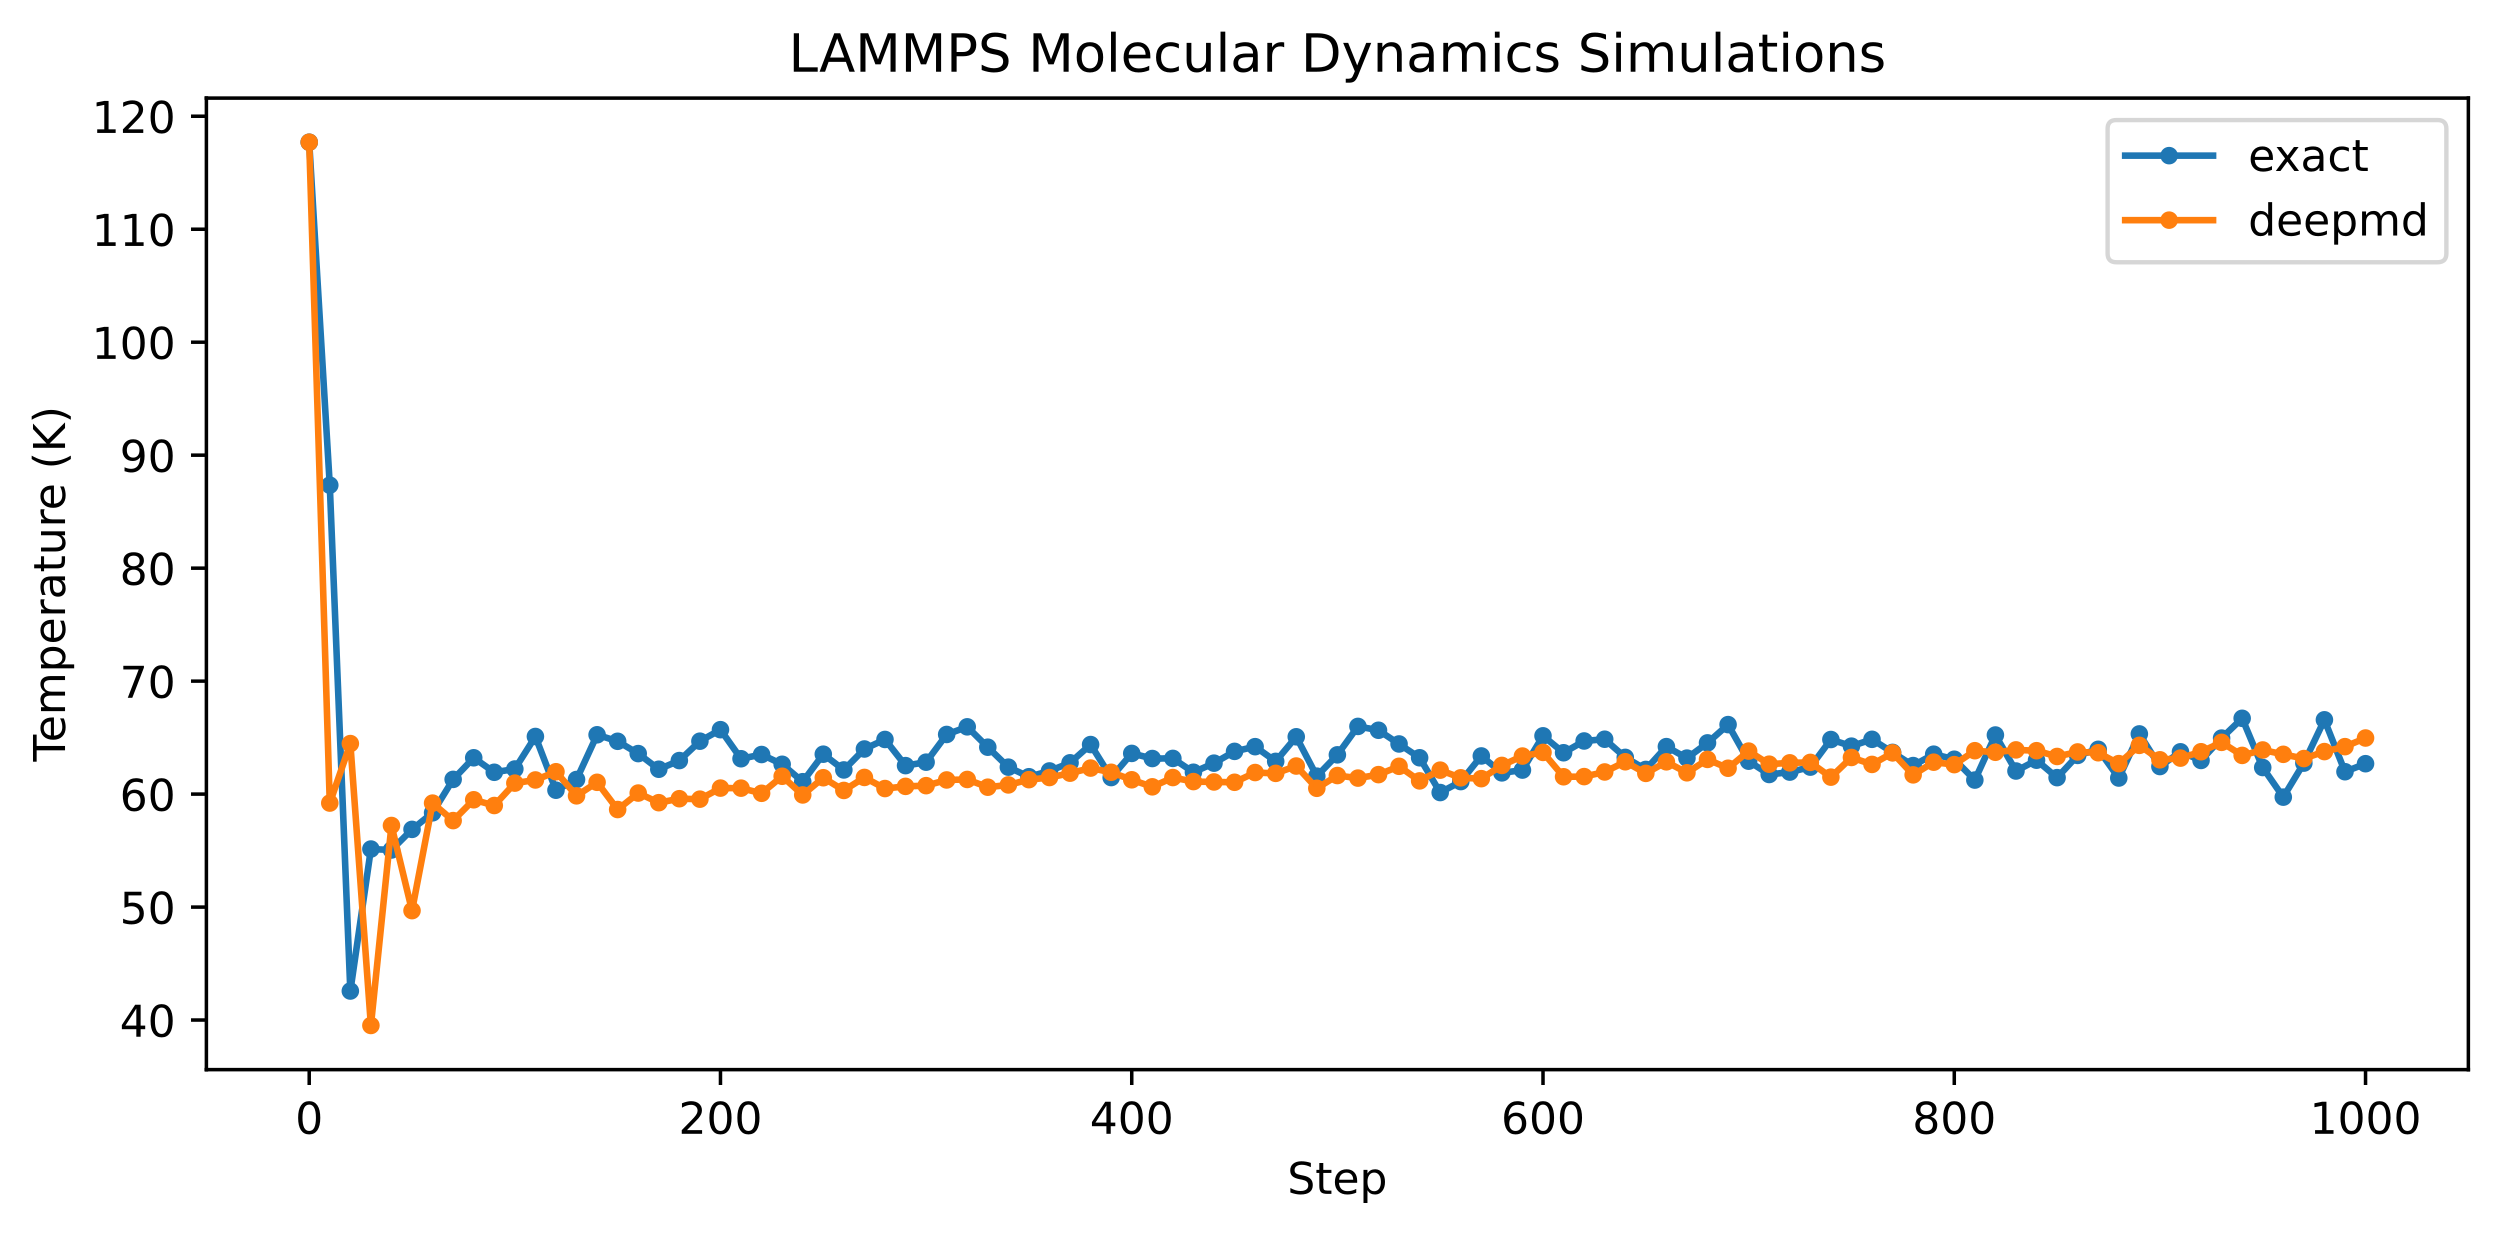 <?xml version="1.0" encoding="utf-8" standalone="no"?>
<!DOCTYPE svg PUBLIC "-//W3C//DTD SVG 1.1//EN"
  "http://www.w3.org/Graphics/SVG/1.1/DTD/svg11.dtd">
<!-- Created with matplotlib (https://matplotlib.org/) -->
<svg height="280.954pt" version="1.1" viewBox="0 0 568.886 280.954" width="568.886pt" xmlns="http://www.w3.org/2000/svg" xmlns:xlink="http://www.w3.org/1999/xlink">
 <defs>
  <style type="text/css">*{stroke-linecap:butt;stroke-linejoin:round;}</style>
 </defs>
 <g id="figure_1">
  <g id="patch_1">
   <path d="M 0 280.954 
L 568.886 280.954 
L 568.886 0 
L 0 0 
z
" style="fill:#ffffff;"/>
  </g>
  <g id="axes_1">
   <g id="patch_2">
    <path d="M 46.966 243.398 
L 561.686 243.398 
L 561.686 22.318 
L 46.966 22.318 
z
" style="fill:#ffffff;"/>
   </g>
   <g id="matplotlib.axis_1">
    <g id="xtick_1">
     <g id="line2d_1">
      <defs>
       <path d="M 0 0 
L 0 3.5 
" id="mdf90906575" style="stroke:#000000;stroke-width:0.8;"/>
      </defs>
      <g>
       <use style="stroke:#000000;stroke-width:0.8;" x="70.362" xlink:href="#mdf90906575" y="243.398"/>
      </g>
     </g>
     <g id="text_1">
      <!-- 0 -->
      <g transform="translate(67.181 257.997)scale(0.1 -0.1)">
       <defs>
        <path d="M 31.781 66.406 
Q 24.172 66.406 20.328 58.906 
Q 16.5 51.422 16.5 36.375 
Q 16.5 21.391 20.328 13.891 
Q 24.172 6.391 31.781 6.391 
Q 39.453 6.391 43.281 13.891 
Q 47.125 21.391 47.125 36.375 
Q 47.125 51.422 43.281 58.906 
Q 39.453 66.406 31.781 66.406 
z
M 31.781 74.219 
Q 44.047 74.219 50.516 64.516 
Q 56.984 54.828 56.984 36.375 
Q 56.984 17.969 50.516 8.266 
Q 44.047 -1.422 31.781 -1.422 
Q 19.531 -1.422 13.062 8.266 
Q 6.594 17.969 6.594 36.375 
Q 6.594 54.828 13.062 64.516 
Q 19.531 74.219 31.781 74.219 
z
" id="DejaVuSans-48"/>
       </defs>
       <use xlink:href="#DejaVuSans-48"/>
      </g>
     </g>
    </g>
    <g id="xtick_2">
     <g id="line2d_2">
      <g>
       <use style="stroke:#000000;stroke-width:0.8;" x="163.947" xlink:href="#mdf90906575" y="243.398"/>
      </g>
     </g>
     <g id="text_2">
      <!-- 200 -->
      <g transform="translate(154.404 257.997)scale(0.1 -0.1)">
       <defs>
        <path d="M 19.188 8.297 
L 53.609 8.297 
L 53.609 0 
L 7.328 0 
L 7.328 8.297 
Q 12.938 14.109 22.625 23.891 
Q 32.328 33.688 34.812 36.531 
Q 39.547 41.844 41.422 45.531 
Q 43.312 49.219 43.312 52.781 
Q 43.312 58.594 39.234 62.25 
Q 35.156 65.922 28.609 65.922 
Q 23.969 65.922 18.812 64.312 
Q 13.672 62.703 7.812 59.422 
L 7.812 69.391 
Q 13.766 71.781 18.938 73 
Q 24.125 74.219 28.422 74.219 
Q 39.75 74.219 46.484 68.547 
Q 53.219 62.891 53.219 53.422 
Q 53.219 48.922 51.531 44.891 
Q 49.859 40.875 45.406 35.406 
Q 44.188 33.984 37.641 27.219 
Q 31.109 20.453 19.188 8.297 
z
" id="DejaVuSans-50"/>
       </defs>
       <use xlink:href="#DejaVuSans-50"/>
       <use x="63.623" xlink:href="#DejaVuSans-48"/>
       <use x="127.246" xlink:href="#DejaVuSans-48"/>
      </g>
     </g>
    </g>
    <g id="xtick_3">
     <g id="line2d_3">
      <g>
       <use style="stroke:#000000;stroke-width:0.8;" x="257.533" xlink:href="#mdf90906575" y="243.398"/>
      </g>
     </g>
     <g id="text_3">
      <!-- 400 -->
      <g transform="translate(247.989 257.997)scale(0.1 -0.1)">
       <defs>
        <path d="M 37.797 64.312 
L 12.891 25.391 
L 37.797 25.391 
z
M 35.203 72.906 
L 47.609 72.906 
L 47.609 25.391 
L 58.016 25.391 
L 58.016 17.188 
L 47.609 17.188 
L 47.609 0 
L 37.797 0 
L 37.797 17.188 
L 4.891 17.188 
L 4.891 26.703 
z
" id="DejaVuSans-52"/>
       </defs>
       <use xlink:href="#DejaVuSans-52"/>
       <use x="63.623" xlink:href="#DejaVuSans-48"/>
       <use x="127.246" xlink:href="#DejaVuSans-48"/>
      </g>
     </g>
    </g>
    <g id="xtick_4">
     <g id="line2d_4">
      <g>
       <use style="stroke:#000000;stroke-width:0.8;" x="351.118" xlink:href="#mdf90906575" y="243.398"/>
      </g>
     </g>
     <g id="text_4">
      <!-- 600 -->
      <g transform="translate(341.575 257.997)scale(0.1 -0.1)">
       <defs>
        <path d="M 33.016 40.375 
Q 26.375 40.375 22.484 35.828 
Q 18.609 31.297 18.609 23.391 
Q 18.609 15.531 22.484 10.953 
Q 26.375 6.391 33.016 6.391 
Q 39.656 6.391 43.531 10.953 
Q 47.406 15.531 47.406 23.391 
Q 47.406 31.297 43.531 35.828 
Q 39.656 40.375 33.016 40.375 
z
M 52.594 71.297 
L 52.594 62.312 
Q 48.875 64.062 45.094 64.984 
Q 41.312 65.922 37.594 65.922 
Q 27.828 65.922 22.672 59.328 
Q 17.531 52.734 16.797 39.406 
Q 19.672 43.656 24.016 45.922 
Q 28.375 48.188 33.594 48.188 
Q 44.578 48.188 50.953 41.516 
Q 57.328 34.859 57.328 23.391 
Q 57.328 12.156 50.688 5.359 
Q 44.047 -1.422 33.016 -1.422 
Q 20.359 -1.422 13.672 8.266 
Q 6.984 17.969 6.984 36.375 
Q 6.984 53.656 15.188 63.938 
Q 23.391 74.219 37.203 74.219 
Q 40.922 74.219 44.703 73.484 
Q 48.484 72.75 52.594 71.297 
z
" id="DejaVuSans-54"/>
       </defs>
       <use xlink:href="#DejaVuSans-54"/>
       <use x="63.623" xlink:href="#DejaVuSans-48"/>
       <use x="127.246" xlink:href="#DejaVuSans-48"/>
      </g>
     </g>
    </g>
    <g id="xtick_5">
     <g id="line2d_5">
      <g>
       <use style="stroke:#000000;stroke-width:0.8;" x="444.704" xlink:href="#mdf90906575" y="243.398"/>
      </g>
     </g>
     <g id="text_5">
      <!-- 800 -->
      <g transform="translate(435.16 257.997)scale(0.1 -0.1)">
       <defs>
        <path d="M 31.781 34.625 
Q 24.75 34.625 20.719 30.859 
Q 16.703 27.094 16.703 20.516 
Q 16.703 13.922 20.719 10.156 
Q 24.75 6.391 31.781 6.391 
Q 38.812 6.391 42.859 10.172 
Q 46.922 13.969 46.922 20.516 
Q 46.922 27.094 42.891 30.859 
Q 38.875 34.625 31.781 34.625 
z
M 21.922 38.812 
Q 15.578 40.375 12.031 44.719 
Q 8.5 49.078 8.5 55.328 
Q 8.5 64.062 14.719 69.141 
Q 20.953 74.219 31.781 74.219 
Q 42.672 74.219 48.875 69.141 
Q 55.078 64.062 55.078 55.328 
Q 55.078 49.078 51.531 44.719 
Q 48 40.375 41.703 38.812 
Q 48.828 37.156 52.797 32.312 
Q 56.781 27.484 56.781 20.516 
Q 56.781 9.906 50.312 4.234 
Q 43.844 -1.422 31.781 -1.422 
Q 19.734 -1.422 13.25 4.234 
Q 6.781 9.906 6.781 20.516 
Q 6.781 27.484 10.781 32.312 
Q 14.797 37.156 21.922 38.812 
z
M 18.312 54.391 
Q 18.312 48.734 21.844 45.562 
Q 25.391 42.391 31.781 42.391 
Q 38.141 42.391 41.719 45.562 
Q 45.312 48.734 45.312 54.391 
Q 45.312 60.062 41.719 63.234 
Q 38.141 66.406 31.781 66.406 
Q 25.391 66.406 21.844 63.234 
Q 18.312 60.062 18.312 54.391 
z
" id="DejaVuSans-56"/>
       </defs>
       <use xlink:href="#DejaVuSans-56"/>
       <use x="63.623" xlink:href="#DejaVuSans-48"/>
       <use x="127.246" xlink:href="#DejaVuSans-48"/>
      </g>
     </g>
    </g>
    <g id="xtick_6">
     <g id="line2d_6">
      <g>
       <use style="stroke:#000000;stroke-width:0.8;" x="538.289" xlink:href="#mdf90906575" y="243.398"/>
      </g>
     </g>
     <g id="text_6">
      <!-- 1000 -->
      <g transform="translate(525.564 257.997)scale(0.1 -0.1)">
       <defs>
        <path d="M 12.406 8.297 
L 28.516 8.297 
L 28.516 63.922 
L 10.984 60.406 
L 10.984 69.391 
L 28.422 72.906 
L 38.281 72.906 
L 38.281 8.297 
L 54.391 8.297 
L 54.391 0 
L 12.406 0 
z
" id="DejaVuSans-49"/>
       </defs>
       <use xlink:href="#DejaVuSans-49"/>
       <use x="63.623" xlink:href="#DejaVuSans-48"/>
       <use x="127.246" xlink:href="#DejaVuSans-48"/>
       <use x="190.869" xlink:href="#DejaVuSans-48"/>
      </g>
     </g>
    </g>
    <g id="text_7">
     <!-- Step -->
     <g transform="translate(292.94 271.675)scale(0.1 -0.1)">
      <defs>
       <path d="M 53.516 70.516 
L 53.516 60.891 
Q 47.906 63.578 42.922 64.891 
Q 37.938 66.219 33.297 66.219 
Q 25.25 66.219 20.875 63.094 
Q 16.5 59.969 16.5 54.203 
Q 16.5 49.359 19.406 46.891 
Q 22.312 44.438 30.422 42.922 
L 36.375 41.703 
Q 47.406 39.594 52.656 34.297 
Q 57.906 29 57.906 20.125 
Q 57.906 9.516 50.797 4.047 
Q 43.703 -1.422 29.984 -1.422 
Q 24.812 -1.422 18.969 -0.25 
Q 13.141 0.922 6.891 3.219 
L 6.891 13.375 
Q 12.891 10.016 18.656 8.297 
Q 24.422 6.594 29.984 6.594 
Q 38.422 6.594 43.016 9.906 
Q 47.609 13.234 47.609 19.391 
Q 47.609 24.75 44.312 27.781 
Q 41.016 30.812 33.5 32.328 
L 27.484 33.5 
Q 16.453 35.688 11.516 40.375 
Q 6.594 45.062 6.594 53.422 
Q 6.594 63.094 13.406 68.656 
Q 20.219 74.219 32.172 74.219 
Q 37.312 74.219 42.625 73.281 
Q 47.953 72.359 53.516 70.516 
z
" id="DejaVuSans-83"/>
       <path d="M 18.312 70.219 
L 18.312 54.688 
L 36.812 54.688 
L 36.812 47.703 
L 18.312 47.703 
L 18.312 18.016 
Q 18.312 11.328 20.141 9.422 
Q 21.969 7.516 27.594 7.516 
L 36.812 7.516 
L 36.812 0 
L 27.594 0 
Q 17.188 0 13.234 3.875 
Q 9.281 7.766 9.281 18.016 
L 9.281 47.703 
L 2.688 47.703 
L 2.688 54.688 
L 9.281 54.688 
L 9.281 70.219 
z
" id="DejaVuSans-116"/>
       <path d="M 56.203 29.594 
L 56.203 25.203 
L 14.891 25.203 
Q 15.484 15.922 20.484 11.062 
Q 25.484 6.203 34.422 6.203 
Q 39.594 6.203 44.453 7.469 
Q 49.312 8.734 54.109 11.281 
L 54.109 2.781 
Q 49.266 0.734 44.188 -0.344 
Q 39.109 -1.422 33.891 -1.422 
Q 20.797 -1.422 13.156 6.188 
Q 5.516 13.812 5.516 26.812 
Q 5.516 40.234 12.766 48.109 
Q 20.016 56 32.328 56 
Q 43.359 56 49.781 48.891 
Q 56.203 41.797 56.203 29.594 
z
M 47.219 32.234 
Q 47.125 39.594 43.094 43.984 
Q 39.062 48.391 32.422 48.391 
Q 24.906 48.391 20.391 44.141 
Q 15.875 39.891 15.188 32.172 
z
" id="DejaVuSans-101"/>
       <path d="M 18.109 8.203 
L 18.109 -20.797 
L 9.078 -20.797 
L 9.078 54.688 
L 18.109 54.688 
L 18.109 46.391 
Q 20.953 51.266 25.266 53.625 
Q 29.594 56 35.594 56 
Q 45.562 56 51.781 48.094 
Q 58.016 40.188 58.016 27.297 
Q 58.016 14.406 51.781 6.484 
Q 45.562 -1.422 35.594 -1.422 
Q 29.594 -1.422 25.266 0.953 
Q 20.953 3.328 18.109 8.203 
z
M 48.688 27.297 
Q 48.688 37.203 44.609 42.844 
Q 40.531 48.484 33.406 48.484 
Q 26.266 48.484 22.188 42.844 
Q 18.109 37.203 18.109 27.297 
Q 18.109 17.391 22.188 11.75 
Q 26.266 6.109 33.406 6.109 
Q 40.531 6.109 44.609 11.75 
Q 48.688 17.391 48.688 27.297 
z
" id="DejaVuSans-112"/>
      </defs>
      <use xlink:href="#DejaVuSans-83"/>
      <use x="63.477" xlink:href="#DejaVuSans-116"/>
      <use x="102.686" xlink:href="#DejaVuSans-101"/>
      <use x="164.209" xlink:href="#DejaVuSans-112"/>
     </g>
    </g>
   </g>
   <g id="matplotlib.axis_2">
    <g id="ytick_1">
     <g id="line2d_7">
      <defs>
       <path d="M 0 0 
L -3.5 0 
" id="md8ce97814d" style="stroke:#000000;stroke-width:0.8;"/>
      </defs>
      <g>
       <use style="stroke:#000000;stroke-width:0.8;" x="46.966" xlink:href="#md8ce97814d" y="232.117"/>
      </g>
     </g>
     <g id="text_8">
      <!-- 40 -->
      <g transform="translate(27.241 235.917)scale(0.1 -0.1)">
       <use xlink:href="#DejaVuSans-52"/>
       <use x="63.623" xlink:href="#DejaVuSans-48"/>
      </g>
     </g>
    </g>
    <g id="ytick_2">
     <g id="line2d_8">
      <g>
       <use style="stroke:#000000;stroke-width:0.8;" x="46.966" xlink:href="#md8ce97814d" y="206.41"/>
      </g>
     </g>
     <g id="text_9">
      <!-- 50 -->
      <g transform="translate(27.241 210.209)scale(0.1 -0.1)">
       <defs>
        <path d="M 10.797 72.906 
L 49.516 72.906 
L 49.516 64.594 
L 19.828 64.594 
L 19.828 46.734 
Q 21.969 47.469 24.109 47.828 
Q 26.266 48.188 28.422 48.188 
Q 40.625 48.188 47.75 41.5 
Q 54.891 34.812 54.891 23.391 
Q 54.891 11.625 47.562 5.094 
Q 40.234 -1.422 26.906 -1.422 
Q 22.312 -1.422 17.547 -0.641 
Q 12.797 0.141 7.719 1.703 
L 7.719 11.625 
Q 12.109 9.234 16.797 8.062 
Q 21.484 6.891 26.703 6.891 
Q 35.156 6.891 40.078 11.328 
Q 45.016 15.766 45.016 23.391 
Q 45.016 31 40.078 35.438 
Q 35.156 39.891 26.703 39.891 
Q 22.75 39.891 18.812 39.016 
Q 14.891 38.141 10.797 36.281 
z
" id="DejaVuSans-53"/>
       </defs>
       <use xlink:href="#DejaVuSans-53"/>
       <use x="63.623" xlink:href="#DejaVuSans-48"/>
      </g>
     </g>
    </g>
    <g id="ytick_3">
     <g id="line2d_9">
      <g>
       <use style="stroke:#000000;stroke-width:0.8;" x="46.966" xlink:href="#md8ce97814d" y="180.702"/>
      </g>
     </g>
     <g id="text_10">
      <!-- 60 -->
      <g transform="translate(27.241 184.501)scale(0.1 -0.1)">
       <use xlink:href="#DejaVuSans-54"/>
       <use x="63.623" xlink:href="#DejaVuSans-48"/>
      </g>
     </g>
    </g>
    <g id="ytick_4">
     <g id="line2d_10">
      <g>
       <use style="stroke:#000000;stroke-width:0.8;" x="46.966" xlink:href="#md8ce97814d" y="154.994"/>
      </g>
     </g>
     <g id="text_11">
      <!-- 70 -->
      <g transform="translate(27.241 158.793)scale(0.1 -0.1)">
       <defs>
        <path d="M 8.203 72.906 
L 55.078 72.906 
L 55.078 68.703 
L 28.609 0 
L 18.312 0 
L 43.219 64.594 
L 8.203 64.594 
z
" id="DejaVuSans-55"/>
       </defs>
       <use xlink:href="#DejaVuSans-55"/>
       <use x="63.623" xlink:href="#DejaVuSans-48"/>
      </g>
     </g>
    </g>
    <g id="ytick_5">
     <g id="line2d_11">
      <g>
       <use style="stroke:#000000;stroke-width:0.8;" x="46.966" xlink:href="#md8ce97814d" y="129.286"/>
      </g>
     </g>
     <g id="text_12">
      <!-- 80 -->
      <g transform="translate(27.241 133.085)scale(0.1 -0.1)">
       <use xlink:href="#DejaVuSans-56"/>
       <use x="63.623" xlink:href="#DejaVuSans-48"/>
      </g>
     </g>
    </g>
    <g id="ytick_6">
     <g id="line2d_12">
      <g>
       <use style="stroke:#000000;stroke-width:0.8;" x="46.966" xlink:href="#md8ce97814d" y="103.578"/>
      </g>
     </g>
     <g id="text_13">
      <!-- 90 -->
      <g transform="translate(27.241 107.377)scale(0.1 -0.1)">
       <defs>
        <path d="M 10.984 1.516 
L 10.984 10.5 
Q 14.703 8.734 18.5 7.812 
Q 22.312 6.891 25.984 6.891 
Q 35.75 6.891 40.891 13.453 
Q 46.047 20.016 46.781 33.406 
Q 43.953 29.203 39.594 26.953 
Q 35.25 24.703 29.984 24.703 
Q 19.047 24.703 12.672 31.312 
Q 6.297 37.938 6.297 49.422 
Q 6.297 60.641 12.938 67.422 
Q 19.578 74.219 30.609 74.219 
Q 43.266 74.219 49.922 64.516 
Q 56.594 54.828 56.594 36.375 
Q 56.594 19.141 48.406 8.859 
Q 40.234 -1.422 26.422 -1.422 
Q 22.703 -1.422 18.891 -0.688 
Q 15.094 0.047 10.984 1.516 
z
M 30.609 32.422 
Q 37.25 32.422 41.125 36.953 
Q 45.016 41.5 45.016 49.422 
Q 45.016 57.281 41.125 61.844 
Q 37.25 66.406 30.609 66.406 
Q 23.969 66.406 20.094 61.844 
Q 16.219 57.281 16.219 49.422 
Q 16.219 41.5 20.094 36.953 
Q 23.969 32.422 30.609 32.422 
z
" id="DejaVuSans-57"/>
       </defs>
       <use xlink:href="#DejaVuSans-57"/>
       <use x="63.623" xlink:href="#DejaVuSans-48"/>
      </g>
     </g>
    </g>
    <g id="ytick_7">
     <g id="line2d_13">
      <g>
       <use style="stroke:#000000;stroke-width:0.8;" x="46.966" xlink:href="#md8ce97814d" y="77.87"/>
      </g>
     </g>
     <g id="text_14">
      <!-- 100 -->
      <g transform="translate(20.878 81.669)scale(0.1 -0.1)">
       <use xlink:href="#DejaVuSans-49"/>
       <use x="63.623" xlink:href="#DejaVuSans-48"/>
       <use x="127.246" xlink:href="#DejaVuSans-48"/>
      </g>
     </g>
    </g>
    <g id="ytick_8">
     <g id="line2d_14">
      <g>
       <use style="stroke:#000000;stroke-width:0.8;" x="46.966" xlink:href="#md8ce97814d" y="52.162"/>
      </g>
     </g>
     <g id="text_15">
      <!-- 110 -->
      <g transform="translate(20.878 55.962)scale(0.1 -0.1)">
       <use xlink:href="#DejaVuSans-49"/>
       <use x="63.623" xlink:href="#DejaVuSans-49"/>
       <use x="127.246" xlink:href="#DejaVuSans-48"/>
      </g>
     </g>
    </g>
    <g id="ytick_9">
     <g id="line2d_15">
      <g>
       <use style="stroke:#000000;stroke-width:0.8;" x="46.966" xlink:href="#md8ce97814d" y="26.454"/>
      </g>
     </g>
     <g id="text_16">
      <!-- 120 -->
      <g transform="translate(20.878 30.254)scale(0.1 -0.1)">
       <use xlink:href="#DejaVuSans-49"/>
       <use x="63.623" xlink:href="#DejaVuSans-50"/>
       <use x="127.246" xlink:href="#DejaVuSans-48"/>
      </g>
     </g>
    </g>
    <g id="text_17">
     <!-- Temperature (K) -->
     <g transform="translate(14.798 173.297)rotate(-90)scale(0.1 -0.1)">
      <defs>
       <path d="M -0.297 72.906 
L 61.375 72.906 
L 61.375 64.594 
L 35.5 64.594 
L 35.5 0 
L 25.594 0 
L 25.594 64.594 
L -0.297 64.594 
z
" id="DejaVuSans-84"/>
       <path d="M 52 44.188 
Q 55.375 50.25 60.062 53.125 
Q 64.75 56 71.094 56 
Q 79.641 56 84.281 50.016 
Q 88.922 44.047 88.922 33.016 
L 88.922 0 
L 79.891 0 
L 79.891 32.719 
Q 79.891 40.578 77.094 44.375 
Q 74.312 48.188 68.609 48.188 
Q 61.625 48.188 57.562 43.547 
Q 53.516 38.922 53.516 30.906 
L 53.516 0 
L 44.484 0 
L 44.484 32.719 
Q 44.484 40.625 41.703 44.406 
Q 38.922 48.188 33.109 48.188 
Q 26.219 48.188 22.156 43.531 
Q 18.109 38.875 18.109 30.906 
L 18.109 0 
L 9.078 0 
L 9.078 54.688 
L 18.109 54.688 
L 18.109 46.188 
Q 21.188 51.219 25.484 53.609 
Q 29.781 56 35.688 56 
Q 41.656 56 45.828 52.969 
Q 50 49.953 52 44.188 
z
" id="DejaVuSans-109"/>
       <path d="M 41.109 46.297 
Q 39.594 47.172 37.812 47.578 
Q 36.031 48 33.891 48 
Q 26.266 48 22.188 43.047 
Q 18.109 38.094 18.109 28.812 
L 18.109 0 
L 9.078 0 
L 9.078 54.688 
L 18.109 54.688 
L 18.109 46.188 
Q 20.953 51.172 25.484 53.578 
Q 30.031 56 36.531 56 
Q 37.453 56 38.578 55.875 
Q 39.703 55.766 41.062 55.516 
z
" id="DejaVuSans-114"/>
       <path d="M 34.281 27.484 
Q 23.391 27.484 19.188 25 
Q 14.984 22.516 14.984 16.5 
Q 14.984 11.719 18.141 8.906 
Q 21.297 6.109 26.703 6.109 
Q 34.188 6.109 38.703 11.406 
Q 43.219 16.703 43.219 25.484 
L 43.219 27.484 
z
M 52.203 31.203 
L 52.203 0 
L 43.219 0 
L 43.219 8.297 
Q 40.141 3.328 35.547 0.953 
Q 30.953 -1.422 24.312 -1.422 
Q 15.922 -1.422 10.953 3.297 
Q 6 8.016 6 15.922 
Q 6 25.141 12.172 29.828 
Q 18.359 34.516 30.609 34.516 
L 43.219 34.516 
L 43.219 35.406 
Q 43.219 41.609 39.141 45 
Q 35.062 48.391 27.688 48.391 
Q 23 48.391 18.547 47.266 
Q 14.109 46.141 10.016 43.891 
L 10.016 52.203 
Q 14.938 54.109 19.578 55.047 
Q 24.219 56 28.609 56 
Q 40.484 56 46.344 49.844 
Q 52.203 43.703 52.203 31.203 
z
" id="DejaVuSans-97"/>
       <path d="M 8.5 21.578 
L 8.5 54.688 
L 17.484 54.688 
L 17.484 21.922 
Q 17.484 14.156 20.5 10.266 
Q 23.531 6.391 29.594 6.391 
Q 36.859 6.391 41.078 11.031 
Q 45.312 15.672 45.312 23.688 
L 45.312 54.688 
L 54.297 54.688 
L 54.297 0 
L 45.312 0 
L 45.312 8.406 
Q 42.047 3.422 37.719 1 
Q 33.406 -1.422 27.688 -1.422 
Q 18.266 -1.422 13.375 4.438 
Q 8.5 10.297 8.5 21.578 
z
M 31.109 56 
z
" id="DejaVuSans-117"/>
       <path id="DejaVuSans-32"/>
       <path d="M 31 75.875 
Q 24.469 64.656 21.281 53.656 
Q 18.109 42.672 18.109 31.391 
Q 18.109 20.125 21.312 9.062 
Q 24.516 -2 31 -13.188 
L 23.188 -13.188 
Q 15.875 -1.703 12.234 9.375 
Q 8.594 20.453 8.594 31.391 
Q 8.594 42.281 12.203 53.312 
Q 15.828 64.359 23.188 75.875 
z
" id="DejaVuSans-40"/>
       <path d="M 9.812 72.906 
L 19.672 72.906 
L 19.672 42.094 
L 52.391 72.906 
L 65.094 72.906 
L 28.906 38.922 
L 67.672 0 
L 54.688 0 
L 19.672 35.109 
L 19.672 0 
L 9.812 0 
z
" id="DejaVuSans-75"/>
       <path d="M 8.016 75.875 
L 15.828 75.875 
Q 23.141 64.359 26.781 53.312 
Q 30.422 42.281 30.422 31.391 
Q 30.422 20.453 26.781 9.375 
Q 23.141 -1.703 15.828 -13.188 
L 8.016 -13.188 
Q 14.5 -2 17.703 9.062 
Q 20.906 20.125 20.906 31.391 
Q 20.906 42.672 17.703 53.656 
Q 14.5 64.656 8.016 75.875 
z
" id="DejaVuSans-41"/>
      </defs>
      <use xlink:href="#DejaVuSans-84"/>
      <use x="44.084" xlink:href="#DejaVuSans-101"/>
      <use x="105.607" xlink:href="#DejaVuSans-109"/>
      <use x="203.02" xlink:href="#DejaVuSans-112"/>
      <use x="266.496" xlink:href="#DejaVuSans-101"/>
      <use x="328.02" xlink:href="#DejaVuSans-114"/>
      <use x="369.133" xlink:href="#DejaVuSans-97"/>
      <use x="430.412" xlink:href="#DejaVuSans-116"/>
      <use x="469.621" xlink:href="#DejaVuSans-117"/>
      <use x="533" xlink:href="#DejaVuSans-114"/>
      <use x="571.863" xlink:href="#DejaVuSans-101"/>
      <use x="633.387" xlink:href="#DejaVuSans-32"/>
      <use x="665.174" xlink:href="#DejaVuSans-40"/>
      <use x="704.188" xlink:href="#DejaVuSans-75"/>
      <use x="769.764" xlink:href="#DejaVuSans-41"/>
     </g>
    </g>
   </g>
   <g id="line2d_16">
    <path clip-path="url(#pec83e4f7e2)" d="M 70.362 32.367 
L 75.041 110.403 
L 79.721 225.511 
L 84.4 193.202 
L 89.079 193.419 
L 93.758 188.73 
L 98.438 184.959 
L 103.117 177.352 
L 107.796 172.437 
L 112.475 175.735 
L 117.155 174.99 
L 121.834 167.591 
L 126.513 179.817 
L 131.193 177.377 
L 135.872 167.203 
L 140.551 168.684 
L 145.23 171.483 
L 149.91 175.046 
L 154.589 173.071 
L 159.268 168.661 
L 163.947 166.039 
L 168.627 172.654 
L 173.306 171.693 
L 177.985 173.916 
L 182.665 177.881 
L 187.344 171.62 
L 192.023 175.203 
L 196.702 170.437 
L 201.382 168.268 
L 206.061 174.219 
L 210.74 173.436 
L 215.419 167.131 
L 220.099 165.394 
L 224.778 170.03 
L 229.457 174.57 
L 234.137 176.749 
L 238.816 175.433 
L 243.495 173.58 
L 248.174 169.426 
L 252.854 176.936 
L 257.533 171.442 
L 262.212 172.606 
L 266.891 172.579 
L 271.571 175.729 
L 276.25 173.661 
L 280.929 170.978 
L 285.609 169.908 
L 290.288 173.256 
L 294.967 167.659 
L 299.646 176.62 
L 304.326 171.767 
L 309.005 165.298 
L 313.684 166.174 
L 318.363 169.293 
L 323.043 172.433 
L 327.722 180.347 
L 332.401 177.853 
L 337.081 172.02 
L 341.76 175.87 
L 346.439 175.234 
L 351.118 167.439 
L 355.798 171.292 
L 360.477 168.615 
L 365.156 168.213 
L 369.835 172.347 
L 374.515 175.091 
L 379.194 169.898 
L 383.873 172.512 
L 388.553 169.047 
L 393.232 164.887 
L 397.911 173.211 
L 402.59 176.239 
L 407.27 175.695 
L 411.949 174.558 
L 416.628 168.28 
L 421.307 169.792 
L 425.987 168.236 
L 430.666 171.209 
L 435.345 174.209 
L 440.025 171.62 
L 444.704 172.768 
L 449.383 177.508 
L 454.062 167.256 
L 458.742 175.449 
L 463.421 172.987 
L 468.1 176.955 
L 472.779 171.896 
L 477.459 170.512 
L 482.138 177.044 
L 486.817 167.008 
L 491.497 174.429 
L 496.176 171.078 
L 500.855 173.044 
L 505.534 167.956 
L 510.214 163.456 
L 514.893 174.653 
L 519.572 181.394 
L 524.251 173.651 
L 528.931 163.796 
L 533.61 175.609 
L 538.289 173.784 
" style="fill:none;stroke:#1f77b4;stroke-linecap:square;stroke-width:1.5;"/>
    <defs>
     <path d="M 0 1.5 
C 0.398 1.5 0.779 1.342 1.061 1.061 
C 1.342 0.779 1.5 0.398 1.5 0 
C 1.5 -0.398 1.342 -0.779 1.061 -1.061 
C 0.779 -1.342 0.398 -1.5 0 -1.5 
C -0.398 -1.5 -0.779 -1.342 -1.061 -1.061 
C -1.342 -0.779 -1.5 -0.398 -1.5 0 
C -1.5 0.398 -1.342 0.779 -1.061 1.061 
C -0.779 1.342 -0.398 1.5 0 1.5 
z
" id="m8458824327" style="stroke:#1f77b4;"/>
    </defs>
    <g clip-path="url(#pec83e4f7e2)">
     <use style="fill:#1f77b4;stroke:#1f77b4;" x="70.362" xlink:href="#m8458824327" y="32.367"/>
     <use style="fill:#1f77b4;stroke:#1f77b4;" x="75.041" xlink:href="#m8458824327" y="110.403"/>
     <use style="fill:#1f77b4;stroke:#1f77b4;" x="79.721" xlink:href="#m8458824327" y="225.511"/>
     <use style="fill:#1f77b4;stroke:#1f77b4;" x="84.4" xlink:href="#m8458824327" y="193.202"/>
     <use style="fill:#1f77b4;stroke:#1f77b4;" x="89.079" xlink:href="#m8458824327" y="193.419"/>
     <use style="fill:#1f77b4;stroke:#1f77b4;" x="93.758" xlink:href="#m8458824327" y="188.73"/>
     <use style="fill:#1f77b4;stroke:#1f77b4;" x="98.438" xlink:href="#m8458824327" y="184.959"/>
     <use style="fill:#1f77b4;stroke:#1f77b4;" x="103.117" xlink:href="#m8458824327" y="177.352"/>
     <use style="fill:#1f77b4;stroke:#1f77b4;" x="107.796" xlink:href="#m8458824327" y="172.437"/>
     <use style="fill:#1f77b4;stroke:#1f77b4;" x="112.475" xlink:href="#m8458824327" y="175.735"/>
     <use style="fill:#1f77b4;stroke:#1f77b4;" x="117.155" xlink:href="#m8458824327" y="174.99"/>
     <use style="fill:#1f77b4;stroke:#1f77b4;" x="121.834" xlink:href="#m8458824327" y="167.591"/>
     <use style="fill:#1f77b4;stroke:#1f77b4;" x="126.513" xlink:href="#m8458824327" y="179.817"/>
     <use style="fill:#1f77b4;stroke:#1f77b4;" x="131.193" xlink:href="#m8458824327" y="177.377"/>
     <use style="fill:#1f77b4;stroke:#1f77b4;" x="135.872" xlink:href="#m8458824327" y="167.203"/>
     <use style="fill:#1f77b4;stroke:#1f77b4;" x="140.551" xlink:href="#m8458824327" y="168.684"/>
     <use style="fill:#1f77b4;stroke:#1f77b4;" x="145.23" xlink:href="#m8458824327" y="171.483"/>
     <use style="fill:#1f77b4;stroke:#1f77b4;" x="149.91" xlink:href="#m8458824327" y="175.046"/>
     <use style="fill:#1f77b4;stroke:#1f77b4;" x="154.589" xlink:href="#m8458824327" y="173.071"/>
     <use style="fill:#1f77b4;stroke:#1f77b4;" x="159.268" xlink:href="#m8458824327" y="168.661"/>
     <use style="fill:#1f77b4;stroke:#1f77b4;" x="163.947" xlink:href="#m8458824327" y="166.039"/>
     <use style="fill:#1f77b4;stroke:#1f77b4;" x="168.627" xlink:href="#m8458824327" y="172.654"/>
     <use style="fill:#1f77b4;stroke:#1f77b4;" x="173.306" xlink:href="#m8458824327" y="171.693"/>
     <use style="fill:#1f77b4;stroke:#1f77b4;" x="177.985" xlink:href="#m8458824327" y="173.916"/>
     <use style="fill:#1f77b4;stroke:#1f77b4;" x="182.665" xlink:href="#m8458824327" y="177.881"/>
     <use style="fill:#1f77b4;stroke:#1f77b4;" x="187.344" xlink:href="#m8458824327" y="171.62"/>
     <use style="fill:#1f77b4;stroke:#1f77b4;" x="192.023" xlink:href="#m8458824327" y="175.203"/>
     <use style="fill:#1f77b4;stroke:#1f77b4;" x="196.702" xlink:href="#m8458824327" y="170.437"/>
     <use style="fill:#1f77b4;stroke:#1f77b4;" x="201.382" xlink:href="#m8458824327" y="168.268"/>
     <use style="fill:#1f77b4;stroke:#1f77b4;" x="206.061" xlink:href="#m8458824327" y="174.219"/>
     <use style="fill:#1f77b4;stroke:#1f77b4;" x="210.74" xlink:href="#m8458824327" y="173.436"/>
     <use style="fill:#1f77b4;stroke:#1f77b4;" x="215.419" xlink:href="#m8458824327" y="167.131"/>
     <use style="fill:#1f77b4;stroke:#1f77b4;" x="220.099" xlink:href="#m8458824327" y="165.394"/>
     <use style="fill:#1f77b4;stroke:#1f77b4;" x="224.778" xlink:href="#m8458824327" y="170.03"/>
     <use style="fill:#1f77b4;stroke:#1f77b4;" x="229.457" xlink:href="#m8458824327" y="174.57"/>
     <use style="fill:#1f77b4;stroke:#1f77b4;" x="234.137" xlink:href="#m8458824327" y="176.749"/>
     <use style="fill:#1f77b4;stroke:#1f77b4;" x="238.816" xlink:href="#m8458824327" y="175.433"/>
     <use style="fill:#1f77b4;stroke:#1f77b4;" x="243.495" xlink:href="#m8458824327" y="173.58"/>
     <use style="fill:#1f77b4;stroke:#1f77b4;" x="248.174" xlink:href="#m8458824327" y="169.426"/>
     <use style="fill:#1f77b4;stroke:#1f77b4;" x="252.854" xlink:href="#m8458824327" y="176.936"/>
     <use style="fill:#1f77b4;stroke:#1f77b4;" x="257.533" xlink:href="#m8458824327" y="171.442"/>
     <use style="fill:#1f77b4;stroke:#1f77b4;" x="262.212" xlink:href="#m8458824327" y="172.606"/>
     <use style="fill:#1f77b4;stroke:#1f77b4;" x="266.891" xlink:href="#m8458824327" y="172.579"/>
     <use style="fill:#1f77b4;stroke:#1f77b4;" x="271.571" xlink:href="#m8458824327" y="175.729"/>
     <use style="fill:#1f77b4;stroke:#1f77b4;" x="276.25" xlink:href="#m8458824327" y="173.661"/>
     <use style="fill:#1f77b4;stroke:#1f77b4;" x="280.929" xlink:href="#m8458824327" y="170.978"/>
     <use style="fill:#1f77b4;stroke:#1f77b4;" x="285.609" xlink:href="#m8458824327" y="169.908"/>
     <use style="fill:#1f77b4;stroke:#1f77b4;" x="290.288" xlink:href="#m8458824327" y="173.256"/>
     <use style="fill:#1f77b4;stroke:#1f77b4;" x="294.967" xlink:href="#m8458824327" y="167.659"/>
     <use style="fill:#1f77b4;stroke:#1f77b4;" x="299.646" xlink:href="#m8458824327" y="176.62"/>
     <use style="fill:#1f77b4;stroke:#1f77b4;" x="304.326" xlink:href="#m8458824327" y="171.767"/>
     <use style="fill:#1f77b4;stroke:#1f77b4;" x="309.005" xlink:href="#m8458824327" y="165.298"/>
     <use style="fill:#1f77b4;stroke:#1f77b4;" x="313.684" xlink:href="#m8458824327" y="166.174"/>
     <use style="fill:#1f77b4;stroke:#1f77b4;" x="318.363" xlink:href="#m8458824327" y="169.293"/>
     <use style="fill:#1f77b4;stroke:#1f77b4;" x="323.043" xlink:href="#m8458824327" y="172.433"/>
     <use style="fill:#1f77b4;stroke:#1f77b4;" x="327.722" xlink:href="#m8458824327" y="180.347"/>
     <use style="fill:#1f77b4;stroke:#1f77b4;" x="332.401" xlink:href="#m8458824327" y="177.853"/>
     <use style="fill:#1f77b4;stroke:#1f77b4;" x="337.081" xlink:href="#m8458824327" y="172.02"/>
     <use style="fill:#1f77b4;stroke:#1f77b4;" x="341.76" xlink:href="#m8458824327" y="175.87"/>
     <use style="fill:#1f77b4;stroke:#1f77b4;" x="346.439" xlink:href="#m8458824327" y="175.234"/>
     <use style="fill:#1f77b4;stroke:#1f77b4;" x="351.118" xlink:href="#m8458824327" y="167.439"/>
     <use style="fill:#1f77b4;stroke:#1f77b4;" x="355.798" xlink:href="#m8458824327" y="171.292"/>
     <use style="fill:#1f77b4;stroke:#1f77b4;" x="360.477" xlink:href="#m8458824327" y="168.615"/>
     <use style="fill:#1f77b4;stroke:#1f77b4;" x="365.156" xlink:href="#m8458824327" y="168.213"/>
     <use style="fill:#1f77b4;stroke:#1f77b4;" x="369.835" xlink:href="#m8458824327" y="172.347"/>
     <use style="fill:#1f77b4;stroke:#1f77b4;" x="374.515" xlink:href="#m8458824327" y="175.091"/>
     <use style="fill:#1f77b4;stroke:#1f77b4;" x="379.194" xlink:href="#m8458824327" y="169.898"/>
     <use style="fill:#1f77b4;stroke:#1f77b4;" x="383.873" xlink:href="#m8458824327" y="172.512"/>
     <use style="fill:#1f77b4;stroke:#1f77b4;" x="388.553" xlink:href="#m8458824327" y="169.047"/>
     <use style="fill:#1f77b4;stroke:#1f77b4;" x="393.232" xlink:href="#m8458824327" y="164.887"/>
     <use style="fill:#1f77b4;stroke:#1f77b4;" x="397.911" xlink:href="#m8458824327" y="173.211"/>
     <use style="fill:#1f77b4;stroke:#1f77b4;" x="402.59" xlink:href="#m8458824327" y="176.239"/>
     <use style="fill:#1f77b4;stroke:#1f77b4;" x="407.27" xlink:href="#m8458824327" y="175.695"/>
     <use style="fill:#1f77b4;stroke:#1f77b4;" x="411.949" xlink:href="#m8458824327" y="174.558"/>
     <use style="fill:#1f77b4;stroke:#1f77b4;" x="416.628" xlink:href="#m8458824327" y="168.28"/>
     <use style="fill:#1f77b4;stroke:#1f77b4;" x="421.307" xlink:href="#m8458824327" y="169.792"/>
     <use style="fill:#1f77b4;stroke:#1f77b4;" x="425.987" xlink:href="#m8458824327" y="168.236"/>
     <use style="fill:#1f77b4;stroke:#1f77b4;" x="430.666" xlink:href="#m8458824327" y="171.209"/>
     <use style="fill:#1f77b4;stroke:#1f77b4;" x="435.345" xlink:href="#m8458824327" y="174.209"/>
     <use style="fill:#1f77b4;stroke:#1f77b4;" x="440.025" xlink:href="#m8458824327" y="171.62"/>
     <use style="fill:#1f77b4;stroke:#1f77b4;" x="444.704" xlink:href="#m8458824327" y="172.768"/>
     <use style="fill:#1f77b4;stroke:#1f77b4;" x="449.383" xlink:href="#m8458824327" y="177.508"/>
     <use style="fill:#1f77b4;stroke:#1f77b4;" x="454.062" xlink:href="#m8458824327" y="167.256"/>
     <use style="fill:#1f77b4;stroke:#1f77b4;" x="458.742" xlink:href="#m8458824327" y="175.449"/>
     <use style="fill:#1f77b4;stroke:#1f77b4;" x="463.421" xlink:href="#m8458824327" y="172.987"/>
     <use style="fill:#1f77b4;stroke:#1f77b4;" x="468.1" xlink:href="#m8458824327" y="176.955"/>
     <use style="fill:#1f77b4;stroke:#1f77b4;" x="472.779" xlink:href="#m8458824327" y="171.896"/>
     <use style="fill:#1f77b4;stroke:#1f77b4;" x="477.459" xlink:href="#m8458824327" y="170.512"/>
     <use style="fill:#1f77b4;stroke:#1f77b4;" x="482.138" xlink:href="#m8458824327" y="177.044"/>
     <use style="fill:#1f77b4;stroke:#1f77b4;" x="486.817" xlink:href="#m8458824327" y="167.008"/>
     <use style="fill:#1f77b4;stroke:#1f77b4;" x="491.497" xlink:href="#m8458824327" y="174.429"/>
     <use style="fill:#1f77b4;stroke:#1f77b4;" x="496.176" xlink:href="#m8458824327" y="171.078"/>
     <use style="fill:#1f77b4;stroke:#1f77b4;" x="500.855" xlink:href="#m8458824327" y="173.044"/>
     <use style="fill:#1f77b4;stroke:#1f77b4;" x="505.534" xlink:href="#m8458824327" y="167.956"/>
     <use style="fill:#1f77b4;stroke:#1f77b4;" x="510.214" xlink:href="#m8458824327" y="163.456"/>
     <use style="fill:#1f77b4;stroke:#1f77b4;" x="514.893" xlink:href="#m8458824327" y="174.653"/>
     <use style="fill:#1f77b4;stroke:#1f77b4;" x="519.572" xlink:href="#m8458824327" y="181.394"/>
     <use style="fill:#1f77b4;stroke:#1f77b4;" x="524.251" xlink:href="#m8458824327" y="173.651"/>
     <use style="fill:#1f77b4;stroke:#1f77b4;" x="528.931" xlink:href="#m8458824327" y="163.796"/>
     <use style="fill:#1f77b4;stroke:#1f77b4;" x="533.61" xlink:href="#m8458824327" y="175.609"/>
     <use style="fill:#1f77b4;stroke:#1f77b4;" x="538.289" xlink:href="#m8458824327" y="173.784"/>
    </g>
   </g>
   <g id="line2d_17">
    <path clip-path="url(#pec83e4f7e2)" d="M 70.362 32.367 
L 75.041 182.742 
L 79.721 169.206 
L 84.4 233.349 
L 89.079 187.844 
L 93.758 207.217 
L 98.438 182.753 
L 103.117 186.731 
L 107.796 181.993 
L 112.475 183.298 
L 117.155 178.202 
L 121.834 177.486 
L 126.513 175.613 
L 131.193 181.096 
L 135.872 178.016 
L 140.551 184.213 
L 145.23 180.464 
L 149.91 182.654 
L 154.589 181.749 
L 159.268 181.854 
L 163.947 179.336 
L 168.627 179.348 
L 173.306 180.517 
L 177.985 176.643 
L 182.665 180.892 
L 187.344 176.976 
L 192.023 179.87 
L 196.702 176.909 
L 201.382 179.436 
L 206.061 178.94 
L 210.74 178.78 
L 215.419 177.482 
L 220.099 177.37 
L 224.778 179.131 
L 229.457 178.612 
L 234.137 177.415 
L 238.816 176.929 
L 243.495 175.939 
L 248.174 174.78 
L 252.854 175.737 
L 257.533 177.444 
L 262.212 179.045 
L 266.891 176.933 
L 271.571 177.853 
L 276.25 177.938 
L 280.929 178.011 
L 285.609 175.793 
L 290.288 175.982 
L 294.967 174.314 
L 299.646 179.38 
L 304.326 176.477 
L 309.005 177.06 
L 313.684 176.269 
L 318.363 174.377 
L 323.043 177.694 
L 327.722 175.25 
L 332.401 176.996 
L 337.081 177.185 
L 341.76 174.175 
L 346.439 172.044 
L 351.118 171.215 
L 355.798 176.757 
L 360.477 176.719 
L 365.156 175.665 
L 369.835 173.342 
L 374.515 175.987 
L 379.194 173.355 
L 383.873 175.851 
L 388.553 172.805 
L 393.232 174.818 
L 397.911 170.916 
L 402.59 173.893 
L 407.27 173.588 
L 411.949 173.487 
L 416.628 176.842 
L 421.307 172.366 
L 425.987 173.948 
L 430.666 171.315 
L 435.345 176.323 
L 440.025 173.439 
L 444.704 173.993 
L 449.383 170.827 
L 454.062 171.183 
L 458.742 170.641 
L 463.421 170.826 
L 468.1 172.139 
L 472.779 171.108 
L 477.459 171.29 
L 482.138 173.766 
L 486.817 169.609 
L 491.497 172.897 
L 496.176 172.513 
L 500.855 171.064 
L 505.534 168.927 
L 510.214 171.896 
L 514.893 170.663 
L 519.572 171.651 
L 524.251 172.615 
L 528.931 171.028 
L 533.61 169.904 
L 538.289 167.939 
" style="fill:none;stroke:#ff7f0e;stroke-linecap:square;stroke-width:1.5;"/>
    <defs>
     <path d="M 0 1.5 
C 0.398 1.5 0.779 1.342 1.061 1.061 
C 1.342 0.779 1.5 0.398 1.5 0 
C 1.5 -0.398 1.342 -0.779 1.061 -1.061 
C 0.779 -1.342 0.398 -1.5 0 -1.5 
C -0.398 -1.5 -0.779 -1.342 -1.061 -1.061 
C -1.342 -0.779 -1.5 -0.398 -1.5 0 
C -1.5 0.398 -1.342 0.779 -1.061 1.061 
C -0.779 1.342 -0.398 1.5 0 1.5 
z
" id="md1e93cf1e7" style="stroke:#ff7f0e;"/>
    </defs>
    <g clip-path="url(#pec83e4f7e2)">
     <use style="fill:#ff7f0e;stroke:#ff7f0e;" x="70.362" xlink:href="#md1e93cf1e7" y="32.367"/>
     <use style="fill:#ff7f0e;stroke:#ff7f0e;" x="75.041" xlink:href="#md1e93cf1e7" y="182.742"/>
     <use style="fill:#ff7f0e;stroke:#ff7f0e;" x="79.721" xlink:href="#md1e93cf1e7" y="169.206"/>
     <use style="fill:#ff7f0e;stroke:#ff7f0e;" x="84.4" xlink:href="#md1e93cf1e7" y="233.349"/>
     <use style="fill:#ff7f0e;stroke:#ff7f0e;" x="89.079" xlink:href="#md1e93cf1e7" y="187.844"/>
     <use style="fill:#ff7f0e;stroke:#ff7f0e;" x="93.758" xlink:href="#md1e93cf1e7" y="207.217"/>
     <use style="fill:#ff7f0e;stroke:#ff7f0e;" x="98.438" xlink:href="#md1e93cf1e7" y="182.753"/>
     <use style="fill:#ff7f0e;stroke:#ff7f0e;" x="103.117" xlink:href="#md1e93cf1e7" y="186.731"/>
     <use style="fill:#ff7f0e;stroke:#ff7f0e;" x="107.796" xlink:href="#md1e93cf1e7" y="181.993"/>
     <use style="fill:#ff7f0e;stroke:#ff7f0e;" x="112.475" xlink:href="#md1e93cf1e7" y="183.298"/>
     <use style="fill:#ff7f0e;stroke:#ff7f0e;" x="117.155" xlink:href="#md1e93cf1e7" y="178.202"/>
     <use style="fill:#ff7f0e;stroke:#ff7f0e;" x="121.834" xlink:href="#md1e93cf1e7" y="177.486"/>
     <use style="fill:#ff7f0e;stroke:#ff7f0e;" x="126.513" xlink:href="#md1e93cf1e7" y="175.613"/>
     <use style="fill:#ff7f0e;stroke:#ff7f0e;" x="131.193" xlink:href="#md1e93cf1e7" y="181.096"/>
     <use style="fill:#ff7f0e;stroke:#ff7f0e;" x="135.872" xlink:href="#md1e93cf1e7" y="178.016"/>
     <use style="fill:#ff7f0e;stroke:#ff7f0e;" x="140.551" xlink:href="#md1e93cf1e7" y="184.213"/>
     <use style="fill:#ff7f0e;stroke:#ff7f0e;" x="145.23" xlink:href="#md1e93cf1e7" y="180.464"/>
     <use style="fill:#ff7f0e;stroke:#ff7f0e;" x="149.91" xlink:href="#md1e93cf1e7" y="182.654"/>
     <use style="fill:#ff7f0e;stroke:#ff7f0e;" x="154.589" xlink:href="#md1e93cf1e7" y="181.749"/>
     <use style="fill:#ff7f0e;stroke:#ff7f0e;" x="159.268" xlink:href="#md1e93cf1e7" y="181.854"/>
     <use style="fill:#ff7f0e;stroke:#ff7f0e;" x="163.947" xlink:href="#md1e93cf1e7" y="179.336"/>
     <use style="fill:#ff7f0e;stroke:#ff7f0e;" x="168.627" xlink:href="#md1e93cf1e7" y="179.348"/>
     <use style="fill:#ff7f0e;stroke:#ff7f0e;" x="173.306" xlink:href="#md1e93cf1e7" y="180.517"/>
     <use style="fill:#ff7f0e;stroke:#ff7f0e;" x="177.985" xlink:href="#md1e93cf1e7" y="176.643"/>
     <use style="fill:#ff7f0e;stroke:#ff7f0e;" x="182.665" xlink:href="#md1e93cf1e7" y="180.892"/>
     <use style="fill:#ff7f0e;stroke:#ff7f0e;" x="187.344" xlink:href="#md1e93cf1e7" y="176.976"/>
     <use style="fill:#ff7f0e;stroke:#ff7f0e;" x="192.023" xlink:href="#md1e93cf1e7" y="179.87"/>
     <use style="fill:#ff7f0e;stroke:#ff7f0e;" x="196.702" xlink:href="#md1e93cf1e7" y="176.909"/>
     <use style="fill:#ff7f0e;stroke:#ff7f0e;" x="201.382" xlink:href="#md1e93cf1e7" y="179.436"/>
     <use style="fill:#ff7f0e;stroke:#ff7f0e;" x="206.061" xlink:href="#md1e93cf1e7" y="178.94"/>
     <use style="fill:#ff7f0e;stroke:#ff7f0e;" x="210.74" xlink:href="#md1e93cf1e7" y="178.78"/>
     <use style="fill:#ff7f0e;stroke:#ff7f0e;" x="215.419" xlink:href="#md1e93cf1e7" y="177.482"/>
     <use style="fill:#ff7f0e;stroke:#ff7f0e;" x="220.099" xlink:href="#md1e93cf1e7" y="177.37"/>
     <use style="fill:#ff7f0e;stroke:#ff7f0e;" x="224.778" xlink:href="#md1e93cf1e7" y="179.131"/>
     <use style="fill:#ff7f0e;stroke:#ff7f0e;" x="229.457" xlink:href="#md1e93cf1e7" y="178.612"/>
     <use style="fill:#ff7f0e;stroke:#ff7f0e;" x="234.137" xlink:href="#md1e93cf1e7" y="177.415"/>
     <use style="fill:#ff7f0e;stroke:#ff7f0e;" x="238.816" xlink:href="#md1e93cf1e7" y="176.929"/>
     <use style="fill:#ff7f0e;stroke:#ff7f0e;" x="243.495" xlink:href="#md1e93cf1e7" y="175.939"/>
     <use style="fill:#ff7f0e;stroke:#ff7f0e;" x="248.174" xlink:href="#md1e93cf1e7" y="174.78"/>
     <use style="fill:#ff7f0e;stroke:#ff7f0e;" x="252.854" xlink:href="#md1e93cf1e7" y="175.737"/>
     <use style="fill:#ff7f0e;stroke:#ff7f0e;" x="257.533" xlink:href="#md1e93cf1e7" y="177.444"/>
     <use style="fill:#ff7f0e;stroke:#ff7f0e;" x="262.212" xlink:href="#md1e93cf1e7" y="179.045"/>
     <use style="fill:#ff7f0e;stroke:#ff7f0e;" x="266.891" xlink:href="#md1e93cf1e7" y="176.933"/>
     <use style="fill:#ff7f0e;stroke:#ff7f0e;" x="271.571" xlink:href="#md1e93cf1e7" y="177.853"/>
     <use style="fill:#ff7f0e;stroke:#ff7f0e;" x="276.25" xlink:href="#md1e93cf1e7" y="177.938"/>
     <use style="fill:#ff7f0e;stroke:#ff7f0e;" x="280.929" xlink:href="#md1e93cf1e7" y="178.011"/>
     <use style="fill:#ff7f0e;stroke:#ff7f0e;" x="285.609" xlink:href="#md1e93cf1e7" y="175.793"/>
     <use style="fill:#ff7f0e;stroke:#ff7f0e;" x="290.288" xlink:href="#md1e93cf1e7" y="175.982"/>
     <use style="fill:#ff7f0e;stroke:#ff7f0e;" x="294.967" xlink:href="#md1e93cf1e7" y="174.314"/>
     <use style="fill:#ff7f0e;stroke:#ff7f0e;" x="299.646" xlink:href="#md1e93cf1e7" y="179.38"/>
     <use style="fill:#ff7f0e;stroke:#ff7f0e;" x="304.326" xlink:href="#md1e93cf1e7" y="176.477"/>
     <use style="fill:#ff7f0e;stroke:#ff7f0e;" x="309.005" xlink:href="#md1e93cf1e7" y="177.06"/>
     <use style="fill:#ff7f0e;stroke:#ff7f0e;" x="313.684" xlink:href="#md1e93cf1e7" y="176.269"/>
     <use style="fill:#ff7f0e;stroke:#ff7f0e;" x="318.363" xlink:href="#md1e93cf1e7" y="174.377"/>
     <use style="fill:#ff7f0e;stroke:#ff7f0e;" x="323.043" xlink:href="#md1e93cf1e7" y="177.694"/>
     <use style="fill:#ff7f0e;stroke:#ff7f0e;" x="327.722" xlink:href="#md1e93cf1e7" y="175.25"/>
     <use style="fill:#ff7f0e;stroke:#ff7f0e;" x="332.401" xlink:href="#md1e93cf1e7" y="176.996"/>
     <use style="fill:#ff7f0e;stroke:#ff7f0e;" x="337.081" xlink:href="#md1e93cf1e7" y="177.185"/>
     <use style="fill:#ff7f0e;stroke:#ff7f0e;" x="341.76" xlink:href="#md1e93cf1e7" y="174.175"/>
     <use style="fill:#ff7f0e;stroke:#ff7f0e;" x="346.439" xlink:href="#md1e93cf1e7" y="172.044"/>
     <use style="fill:#ff7f0e;stroke:#ff7f0e;" x="351.118" xlink:href="#md1e93cf1e7" y="171.215"/>
     <use style="fill:#ff7f0e;stroke:#ff7f0e;" x="355.798" xlink:href="#md1e93cf1e7" y="176.757"/>
     <use style="fill:#ff7f0e;stroke:#ff7f0e;" x="360.477" xlink:href="#md1e93cf1e7" y="176.719"/>
     <use style="fill:#ff7f0e;stroke:#ff7f0e;" x="365.156" xlink:href="#md1e93cf1e7" y="175.665"/>
     <use style="fill:#ff7f0e;stroke:#ff7f0e;" x="369.835" xlink:href="#md1e93cf1e7" y="173.342"/>
     <use style="fill:#ff7f0e;stroke:#ff7f0e;" x="374.515" xlink:href="#md1e93cf1e7" y="175.987"/>
     <use style="fill:#ff7f0e;stroke:#ff7f0e;" x="379.194" xlink:href="#md1e93cf1e7" y="173.355"/>
     <use style="fill:#ff7f0e;stroke:#ff7f0e;" x="383.873" xlink:href="#md1e93cf1e7" y="175.851"/>
     <use style="fill:#ff7f0e;stroke:#ff7f0e;" x="388.553" xlink:href="#md1e93cf1e7" y="172.805"/>
     <use style="fill:#ff7f0e;stroke:#ff7f0e;" x="393.232" xlink:href="#md1e93cf1e7" y="174.818"/>
     <use style="fill:#ff7f0e;stroke:#ff7f0e;" x="397.911" xlink:href="#md1e93cf1e7" y="170.916"/>
     <use style="fill:#ff7f0e;stroke:#ff7f0e;" x="402.59" xlink:href="#md1e93cf1e7" y="173.893"/>
     <use style="fill:#ff7f0e;stroke:#ff7f0e;" x="407.27" xlink:href="#md1e93cf1e7" y="173.588"/>
     <use style="fill:#ff7f0e;stroke:#ff7f0e;" x="411.949" xlink:href="#md1e93cf1e7" y="173.487"/>
     <use style="fill:#ff7f0e;stroke:#ff7f0e;" x="416.628" xlink:href="#md1e93cf1e7" y="176.842"/>
     <use style="fill:#ff7f0e;stroke:#ff7f0e;" x="421.307" xlink:href="#md1e93cf1e7" y="172.366"/>
     <use style="fill:#ff7f0e;stroke:#ff7f0e;" x="425.987" xlink:href="#md1e93cf1e7" y="173.948"/>
     <use style="fill:#ff7f0e;stroke:#ff7f0e;" x="430.666" xlink:href="#md1e93cf1e7" y="171.315"/>
     <use style="fill:#ff7f0e;stroke:#ff7f0e;" x="435.345" xlink:href="#md1e93cf1e7" y="176.323"/>
     <use style="fill:#ff7f0e;stroke:#ff7f0e;" x="440.025" xlink:href="#md1e93cf1e7" y="173.439"/>
     <use style="fill:#ff7f0e;stroke:#ff7f0e;" x="444.704" xlink:href="#md1e93cf1e7" y="173.993"/>
     <use style="fill:#ff7f0e;stroke:#ff7f0e;" x="449.383" xlink:href="#md1e93cf1e7" y="170.827"/>
     <use style="fill:#ff7f0e;stroke:#ff7f0e;" x="454.062" xlink:href="#md1e93cf1e7" y="171.183"/>
     <use style="fill:#ff7f0e;stroke:#ff7f0e;" x="458.742" xlink:href="#md1e93cf1e7" y="170.641"/>
     <use style="fill:#ff7f0e;stroke:#ff7f0e;" x="463.421" xlink:href="#md1e93cf1e7" y="170.826"/>
     <use style="fill:#ff7f0e;stroke:#ff7f0e;" x="468.1" xlink:href="#md1e93cf1e7" y="172.139"/>
     <use style="fill:#ff7f0e;stroke:#ff7f0e;" x="472.779" xlink:href="#md1e93cf1e7" y="171.108"/>
     <use style="fill:#ff7f0e;stroke:#ff7f0e;" x="477.459" xlink:href="#md1e93cf1e7" y="171.29"/>
     <use style="fill:#ff7f0e;stroke:#ff7f0e;" x="482.138" xlink:href="#md1e93cf1e7" y="173.766"/>
     <use style="fill:#ff7f0e;stroke:#ff7f0e;" x="486.817" xlink:href="#md1e93cf1e7" y="169.609"/>
     <use style="fill:#ff7f0e;stroke:#ff7f0e;" x="491.497" xlink:href="#md1e93cf1e7" y="172.897"/>
     <use style="fill:#ff7f0e;stroke:#ff7f0e;" x="496.176" xlink:href="#md1e93cf1e7" y="172.513"/>
     <use style="fill:#ff7f0e;stroke:#ff7f0e;" x="500.855" xlink:href="#md1e93cf1e7" y="171.064"/>
     <use style="fill:#ff7f0e;stroke:#ff7f0e;" x="505.534" xlink:href="#md1e93cf1e7" y="168.927"/>
     <use style="fill:#ff7f0e;stroke:#ff7f0e;" x="510.214" xlink:href="#md1e93cf1e7" y="171.896"/>
     <use style="fill:#ff7f0e;stroke:#ff7f0e;" x="514.893" xlink:href="#md1e93cf1e7" y="170.663"/>
     <use style="fill:#ff7f0e;stroke:#ff7f0e;" x="519.572" xlink:href="#md1e93cf1e7" y="171.651"/>
     <use style="fill:#ff7f0e;stroke:#ff7f0e;" x="524.251" xlink:href="#md1e93cf1e7" y="172.615"/>
     <use style="fill:#ff7f0e;stroke:#ff7f0e;" x="528.931" xlink:href="#md1e93cf1e7" y="171.028"/>
     <use style="fill:#ff7f0e;stroke:#ff7f0e;" x="533.61" xlink:href="#md1e93cf1e7" y="169.904"/>
     <use style="fill:#ff7f0e;stroke:#ff7f0e;" x="538.289" xlink:href="#md1e93cf1e7" y="167.939"/>
    </g>
   </g>
   <g id="patch_3">
    <path d="M 46.966 243.398 
L 46.966 22.318 
" style="fill:none;stroke:#000000;stroke-linecap:square;stroke-linejoin:miter;stroke-width:0.8;"/>
   </g>
   <g id="patch_4">
    <path d="M 561.686 243.398 
L 561.686 22.318 
" style="fill:none;stroke:#000000;stroke-linecap:square;stroke-linejoin:miter;stroke-width:0.8;"/>
   </g>
   <g id="patch_5">
    <path d="M 46.966 243.398 
L 561.686 243.398 
" style="fill:none;stroke:#000000;stroke-linecap:square;stroke-linejoin:miter;stroke-width:0.8;"/>
   </g>
   <g id="patch_6">
    <path d="M 46.966 22.318 
L 561.686 22.318 
" style="fill:none;stroke:#000000;stroke-linecap:square;stroke-linejoin:miter;stroke-width:0.8;"/>
   </g>
   <g id="text_18">
    <!-- LAMMPS Molecular Dynamics Simulations -->
    <g transform="translate(179.452 16.318)scale(0.12 -0.12)">
     <defs>
      <path d="M 9.812 72.906 
L 19.672 72.906 
L 19.672 8.297 
L 55.172 8.297 
L 55.172 0 
L 9.812 0 
z
" id="DejaVuSans-76"/>
      <path d="M 34.188 63.188 
L 20.797 26.906 
L 47.609 26.906 
z
M 28.609 72.906 
L 39.797 72.906 
L 67.578 0 
L 57.328 0 
L 50.688 18.703 
L 17.828 18.703 
L 11.188 0 
L 0.781 0 
z
" id="DejaVuSans-65"/>
      <path d="M 9.812 72.906 
L 24.516 72.906 
L 43.109 23.297 
L 61.812 72.906 
L 76.516 72.906 
L 76.516 0 
L 66.891 0 
L 66.891 64.016 
L 48.094 14.016 
L 38.188 14.016 
L 19.391 64.016 
L 19.391 0 
L 9.812 0 
z
" id="DejaVuSans-77"/>
      <path d="M 19.672 64.797 
L 19.672 37.406 
L 32.078 37.406 
Q 38.969 37.406 42.719 40.969 
Q 46.484 44.531 46.484 51.125 
Q 46.484 57.672 42.719 61.234 
Q 38.969 64.797 32.078 64.797 
z
M 9.812 72.906 
L 32.078 72.906 
Q 44.344 72.906 50.609 67.359 
Q 56.891 61.812 56.891 51.125 
Q 56.891 40.328 50.609 34.812 
Q 44.344 29.297 32.078 29.297 
L 19.672 29.297 
L 19.672 0 
L 9.812 0 
z
" id="DejaVuSans-80"/>
      <path d="M 30.609 48.391 
Q 23.391 48.391 19.188 42.75 
Q 14.984 37.109 14.984 27.297 
Q 14.984 17.484 19.156 11.844 
Q 23.344 6.203 30.609 6.203 
Q 37.797 6.203 41.984 11.859 
Q 46.188 17.531 46.188 27.297 
Q 46.188 37.016 41.984 42.703 
Q 37.797 48.391 30.609 48.391 
z
M 30.609 56 
Q 42.328 56 49.016 48.375 
Q 55.719 40.766 55.719 27.297 
Q 55.719 13.875 49.016 6.219 
Q 42.328 -1.422 30.609 -1.422 
Q 18.844 -1.422 12.172 6.219 
Q 5.516 13.875 5.516 27.297 
Q 5.516 40.766 12.172 48.375 
Q 18.844 56 30.609 56 
z
" id="DejaVuSans-111"/>
      <path d="M 9.422 75.984 
L 18.406 75.984 
L 18.406 0 
L 9.422 0 
z
" id="DejaVuSans-108"/>
      <path d="M 48.781 52.594 
L 48.781 44.188 
Q 44.969 46.297 41.141 47.344 
Q 37.312 48.391 33.406 48.391 
Q 24.656 48.391 19.812 42.844 
Q 14.984 37.312 14.984 27.297 
Q 14.984 17.281 19.812 11.734 
Q 24.656 6.203 33.406 6.203 
Q 37.312 6.203 41.141 7.25 
Q 44.969 8.297 48.781 10.406 
L 48.781 2.094 
Q 45.016 0.344 40.984 -0.531 
Q 36.969 -1.422 32.422 -1.422 
Q 20.062 -1.422 12.781 6.344 
Q 5.516 14.109 5.516 27.297 
Q 5.516 40.672 12.859 48.328 
Q 20.219 56 33.016 56 
Q 37.156 56 41.109 55.141 
Q 45.062 54.297 48.781 52.594 
z
" id="DejaVuSans-99"/>
      <path d="M 19.672 64.797 
L 19.672 8.109 
L 31.594 8.109 
Q 46.688 8.109 53.688 14.938 
Q 60.688 21.781 60.688 36.531 
Q 60.688 51.172 53.688 57.984 
Q 46.688 64.797 31.594 64.797 
z
M 9.812 72.906 
L 30.078 72.906 
Q 51.266 72.906 61.172 64.094 
Q 71.094 55.281 71.094 36.531 
Q 71.094 17.672 61.125 8.828 
Q 51.172 0 30.078 0 
L 9.812 0 
z
" id="DejaVuSans-68"/>
      <path d="M 32.172 -5.078 
Q 28.375 -14.844 24.75 -17.812 
Q 21.141 -20.797 15.094 -20.797 
L 7.906 -20.797 
L 7.906 -13.281 
L 13.188 -13.281 
Q 16.891 -13.281 18.938 -11.516 
Q 21 -9.766 23.484 -3.219 
L 25.094 0.875 
L 2.984 54.688 
L 12.5 54.688 
L 29.594 11.922 
L 46.688 54.688 
L 56.203 54.688 
z
" id="DejaVuSans-121"/>
      <path d="M 54.891 33.016 
L 54.891 0 
L 45.906 0 
L 45.906 32.719 
Q 45.906 40.484 42.875 44.328 
Q 39.844 48.188 33.797 48.188 
Q 26.516 48.188 22.312 43.547 
Q 18.109 38.922 18.109 30.906 
L 18.109 0 
L 9.078 0 
L 9.078 54.688 
L 18.109 54.688 
L 18.109 46.188 
Q 21.344 51.125 25.703 53.562 
Q 30.078 56 35.797 56 
Q 45.219 56 50.047 50.172 
Q 54.891 44.344 54.891 33.016 
z
" id="DejaVuSans-110"/>
      <path d="M 9.422 54.688 
L 18.406 54.688 
L 18.406 0 
L 9.422 0 
z
M 9.422 75.984 
L 18.406 75.984 
L 18.406 64.594 
L 9.422 64.594 
z
" id="DejaVuSans-105"/>
      <path d="M 44.281 53.078 
L 44.281 44.578 
Q 40.484 46.531 36.375 47.5 
Q 32.281 48.484 27.875 48.484 
Q 21.188 48.484 17.844 46.438 
Q 14.5 44.391 14.5 40.281 
Q 14.5 37.156 16.891 35.375 
Q 19.281 33.594 26.516 31.984 
L 29.594 31.297 
Q 39.156 29.25 43.188 25.516 
Q 47.219 21.781 47.219 15.094 
Q 47.219 7.469 41.188 3.016 
Q 35.156 -1.422 24.609 -1.422 
Q 20.219 -1.422 15.453 -0.562 
Q 10.688 0.297 5.422 2 
L 5.422 11.281 
Q 10.406 8.688 15.234 7.391 
Q 20.062 6.109 24.812 6.109 
Q 31.156 6.109 34.562 8.281 
Q 37.984 10.453 37.984 14.406 
Q 37.984 18.062 35.516 20.016 
Q 33.062 21.969 24.703 23.781 
L 21.578 24.516 
Q 13.234 26.266 9.516 29.906 
Q 5.812 33.547 5.812 39.891 
Q 5.812 47.609 11.281 51.797 
Q 16.75 56 26.812 56 
Q 31.781 56 36.172 55.266 
Q 40.578 54.547 44.281 53.078 
z
" id="DejaVuSans-115"/>
     </defs>
     <use xlink:href="#DejaVuSans-76"/>
     <use x="57.963" xlink:href="#DejaVuSans-65"/>
     <use x="126.371" xlink:href="#DejaVuSans-77"/>
     <use x="212.65" xlink:href="#DejaVuSans-77"/>
     <use x="298.93" xlink:href="#DejaVuSans-80"/>
     <use x="359.232" xlink:href="#DejaVuSans-83"/>
     <use x="422.709" xlink:href="#DejaVuSans-32"/>
     <use x="454.496" xlink:href="#DejaVuSans-77"/>
     <use x="540.775" xlink:href="#DejaVuSans-111"/>
     <use x="601.957" xlink:href="#DejaVuSans-108"/>
     <use x="629.74" xlink:href="#DejaVuSans-101"/>
     <use x="691.264" xlink:href="#DejaVuSans-99"/>
     <use x="746.244" xlink:href="#DejaVuSans-117"/>
     <use x="809.623" xlink:href="#DejaVuSans-108"/>
     <use x="837.406" xlink:href="#DejaVuSans-97"/>
     <use x="898.686" xlink:href="#DejaVuSans-114"/>
     <use x="939.799" xlink:href="#DejaVuSans-32"/>
     <use x="971.586" xlink:href="#DejaVuSans-68"/>
     <use x="1048.588" xlink:href="#DejaVuSans-121"/>
     <use x="1107.768" xlink:href="#DejaVuSans-110"/>
     <use x="1171.146" xlink:href="#DejaVuSans-97"/>
     <use x="1232.426" xlink:href="#DejaVuSans-109"/>
     <use x="1329.838" xlink:href="#DejaVuSans-105"/>
     <use x="1357.621" xlink:href="#DejaVuSans-99"/>
     <use x="1412.602" xlink:href="#DejaVuSans-115"/>
     <use x="1464.701" xlink:href="#DejaVuSans-32"/>
     <use x="1496.488" xlink:href="#DejaVuSans-83"/>
     <use x="1559.965" xlink:href="#DejaVuSans-105"/>
     <use x="1587.748" xlink:href="#DejaVuSans-109"/>
     <use x="1685.16" xlink:href="#DejaVuSans-117"/>
     <use x="1748.539" xlink:href="#DejaVuSans-108"/>
     <use x="1776.322" xlink:href="#DejaVuSans-97"/>
     <use x="1837.602" xlink:href="#DejaVuSans-116"/>
     <use x="1876.811" xlink:href="#DejaVuSans-105"/>
     <use x="1904.594" xlink:href="#DejaVuSans-111"/>
     <use x="1965.775" xlink:href="#DejaVuSans-110"/>
     <use x="2029.154" xlink:href="#DejaVuSans-115"/>
    </g>
   </g>
   <g id="legend_1">
    <g id="patch_7">
     <path d="M 481.593 59.674 
L 554.686 59.674 
Q 556.686 59.674 556.686 57.674 
L 556.686 29.318 
Q 556.686 27.318 554.686 27.318 
L 481.593 27.318 
Q 479.593 27.318 479.593 29.318 
L 479.593 57.674 
Q 479.593 59.674 481.593 59.674 
z
" style="fill:#ffffff;opacity:0.8;stroke:#cccccc;stroke-linejoin:miter;"/>
    </g>
    <g id="line2d_18">
     <path d="M 483.593 35.417 
L 503.593 35.417 
" style="fill:none;stroke:#1f77b4;stroke-linecap:square;stroke-width:1.5;"/>
    </g>
    <g id="line2d_19">
     <g>
      <use style="fill:#1f77b4;stroke:#1f77b4;" x="493.593" xlink:href="#m8458824327" y="35.417"/>
     </g>
    </g>
    <g id="text_19">
     <!-- exact -->
     <g transform="translate(511.593 38.917)scale(0.1 -0.1)">
      <defs>
       <path d="M 54.891 54.688 
L 35.109 28.078 
L 55.906 0 
L 45.312 0 
L 29.391 21.484 
L 13.484 0 
L 2.875 0 
L 24.125 28.609 
L 4.688 54.688 
L 15.281 54.688 
L 29.781 35.203 
L 44.281 54.688 
z
" id="DejaVuSans-120"/>
      </defs>
      <use xlink:href="#DejaVuSans-101"/>
      <use x="59.773" xlink:href="#DejaVuSans-120"/>
      <use x="118.953" xlink:href="#DejaVuSans-97"/>
      <use x="180.232" xlink:href="#DejaVuSans-99"/>
      <use x="235.213" xlink:href="#DejaVuSans-116"/>
     </g>
    </g>
    <g id="line2d_20">
     <path d="M 483.593 50.095 
L 503.593 50.095 
" style="fill:none;stroke:#ff7f0e;stroke-linecap:square;stroke-width:1.5;"/>
    </g>
    <g id="line2d_21">
     <g>
      <use style="fill:#ff7f0e;stroke:#ff7f0e;" x="493.593" xlink:href="#md1e93cf1e7" y="50.095"/>
     </g>
    </g>
    <g id="text_20">
     <!-- deepmd -->
     <g transform="translate(511.593 53.595)scale(0.1 -0.1)">
      <defs>
       <path d="M 45.406 46.391 
L 45.406 75.984 
L 54.391 75.984 
L 54.391 0 
L 45.406 0 
L 45.406 8.203 
Q 42.578 3.328 38.25 0.953 
Q 33.938 -1.422 27.875 -1.422 
Q 17.969 -1.422 11.734 6.484 
Q 5.516 14.406 5.516 27.297 
Q 5.516 40.188 11.734 48.094 
Q 17.969 56 27.875 56 
Q 33.938 56 38.25 53.625 
Q 42.578 51.266 45.406 46.391 
z
M 14.797 27.297 
Q 14.797 17.391 18.875 11.75 
Q 22.953 6.109 30.078 6.109 
Q 37.203 6.109 41.297 11.75 
Q 45.406 17.391 45.406 27.297 
Q 45.406 37.203 41.297 42.844 
Q 37.203 48.484 30.078 48.484 
Q 22.953 48.484 18.875 42.844 
Q 14.797 37.203 14.797 27.297 
z
" id="DejaVuSans-100"/>
      </defs>
      <use xlink:href="#DejaVuSans-100"/>
      <use x="63.477" xlink:href="#DejaVuSans-101"/>
      <use x="125" xlink:href="#DejaVuSans-101"/>
      <use x="186.523" xlink:href="#DejaVuSans-112"/>
      <use x="250" xlink:href="#DejaVuSans-109"/>
      <use x="347.412" xlink:href="#DejaVuSans-100"/>
     </g>
    </g>
   </g>
  </g>
 </g>
 <defs>
  <clipPath id="pec83e4f7e2">
   <rect height="221.08" width="514.72" x="46.966" y="22.318"/>
  </clipPath>
 </defs>
</svg>
